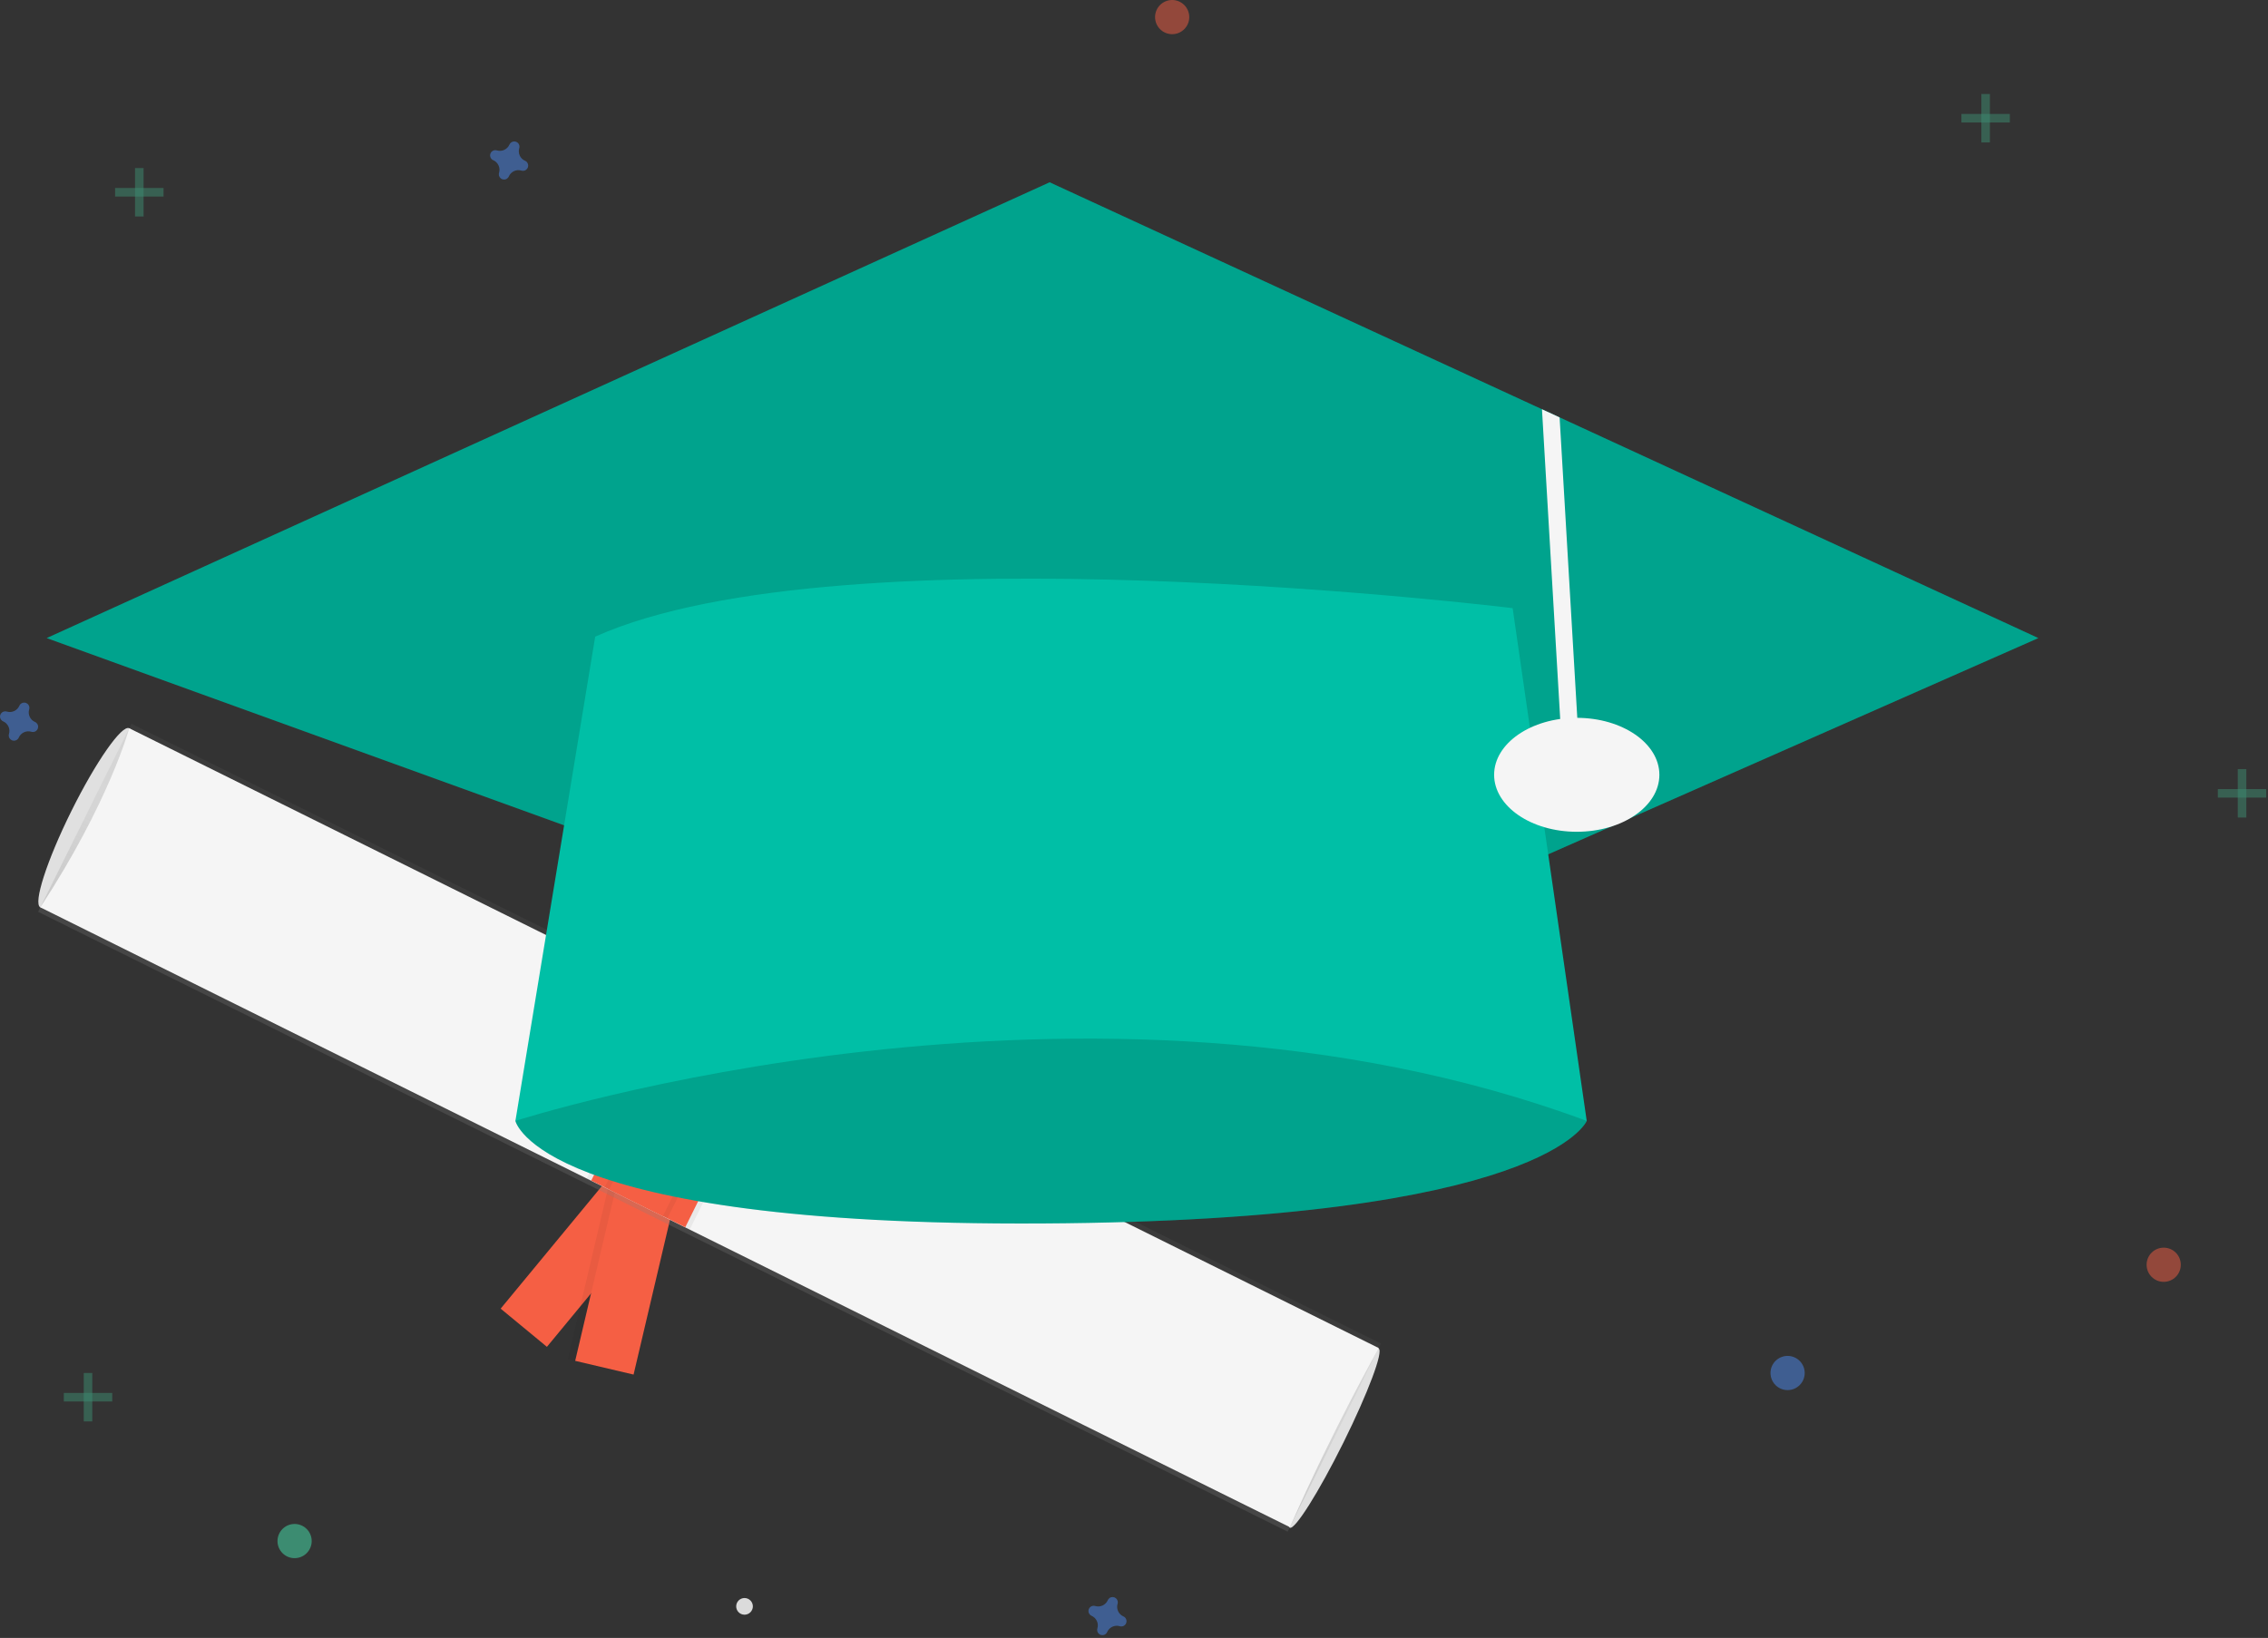 <svg width="796" height="575" viewBox="0 0 796 575" fill="none" xmlns="http://www.w3.org/2000/svg">
<rect x="0" y="0" width="796" height="575" fill="#333333" stroke="none"/>
<g id="undraw_Graduation" clip-path="url(#clip0)">
<path id="Vector" d="M34.471 289.428C43.085 272.065 47.958 256.942 45.353 255.65C42.749 254.358 33.654 267.386 25.039 284.748C16.424 302.111 11.552 317.233 14.156 318.526C16.761 319.818 25.856 306.79 34.471 289.428Z" fill="#E0E0E0"/>
<path id="Vector_2" d="M471.479 506.465C480.093 489.102 485.643 474.315 483.873 473.437C482.103 472.559 473.685 485.923 465.071 503.285C456.456 520.648 450.907 535.435 452.676 536.313C454.446 537.191 462.864 523.827 471.479 506.465Z" fill="#E0E0E0"/>
<path id="Vector_3" d="M236.643 418.691L220.406 405.284L175.715 459.407L191.952 472.814L236.643 418.691Z" fill="#F55F44"/>
<path id="Vector_4" opacity="0.05" d="M199.304 477.132L222.368 482.554L238.433 414.228L215.369 408.805L199.304 477.132Z" fill="black"/>
<path id="Vector_5" d="M201.87 477.735L222.368 482.554L238.433 414.228L217.935 409.409L201.87 477.735Z" fill="#F55F44"/>
<path id="Vector_6" d="M46.133 254.078L13.377 320.098L451.933 537.696L484.69 471.677L46.133 254.078Z" fill="url(#paint0_linear)"/>
<path id="Vector_7" d="M452.713 536.124C444.129 532.006 7.869 315.406 14.156 318.526C38.37 281.568 45.353 255.65 45.353 255.65L483.91 473.249C483.91 473.249 468.508 500.278 452.713 536.124Z" fill="#F5F5F5"/>
<path id="Vector_8" opacity="0.05" d="M273.277 368.739L237.123 350.801L205.927 413.676L242.08 431.614L273.277 368.739Z" fill="black"/>
<path id="Vector_9" d="M271.705 367.959L238.695 351.581L207.498 414.456L240.508 430.834L271.705 367.959Z" fill="#F55F44"/>
<path id="Vector_10" opacity="0.05" d="M265.417 364.839L243.411 353.92L212.214 416.796L234.221 427.715L265.417 364.839Z" fill="black"/>
<path id="Vector_11" d="M263.846 364.059L244.983 354.7L213.786 417.576L232.649 426.935L263.846 364.059Z" fill="#F55F44"/>
<path id="Vector_12" d="M261.306 566.851C262.921 566.851 264.231 565.541 264.231 563.925C264.231 562.309 262.921 560.999 261.306 560.999C259.69 560.999 258.38 562.309 258.38 563.925C258.38 565.541 259.69 566.851 261.306 566.851Z" fill="#DBDBDB"/>
<g class="stars">
<g id="Group" opacity="0.5">
<path id="Vector_13" opacity="0.5" d="M32.394 482H29.394V499H32.394V482Z" fill="#47E6B1"/>
<path id="Vector_14" opacity="0.5" d="M39.394 492V489H22.394V492H39.394Z" fill="#47E6B1"/>
</g>
<g id="Group_2" opacity="0.5">
<path id="Vector_15" opacity="0.5" d="M788.394 270H785.394V287H788.394V270Z" fill="#47E6B1"/>
<path id="Vector_16" opacity="0.5" d="M795.394 280V277H778.394V280H795.394Z" fill="#47E6B1"/>
</g>
<g id="Group_3" opacity="0.5">
<path id="Vector_17" opacity="0.5" d="M50.394 59H47.394V76H50.394V59Z" fill="#47E6B1"/>
<path id="Vector_18" opacity="0.5" d="M57.394 69V66H40.394V69H57.394Z" fill="#47E6B1"/>
</g>
<g id="Group_4" opacity="0.5">
<path id="Vector_19" opacity="0.5" d="M698.394 33H695.394V50H698.394V33Z" fill="#47E6B1"/>
<path id="Vector_20" opacity="0.5" d="M705.394 43V40H688.394V43H705.394Z" fill="#47E6B1"/>
</g>
<path id="Vector_21" opacity="0.5" d="M12.29 253.456C11.463 253.096 10.797 252.445 10.42 251.626C10.042 250.807 9.979 249.878 10.242 249.015C10.285 248.883 10.312 248.746 10.322 248.608V248.608C10.346 248.213 10.242 247.82 10.026 247.489C9.809 247.157 9.492 246.904 9.121 246.767C8.749 246.63 8.344 246.616 7.964 246.728C7.584 246.84 7.25 247.07 7.012 247.387V247.387C6.93 247.499 6.861 247.62 6.808 247.748C6.448 248.575 5.796 249.241 4.977 249.618C4.158 249.996 3.229 250.059 2.367 249.796C2.235 249.753 2.098 249.726 1.959 249.716V249.716C1.564 249.692 1.172 249.796 0.84 250.012C0.509 250.229 0.256 250.546 0.119 250.917C-0.018 251.289 -0.032 251.695 0.079 252.074C0.191 252.454 0.422 252.788 0.738 253.026V253.026C0.85 253.108 0.972 253.177 1.1 253.23C1.927 253.59 2.592 254.242 2.97 255.061C3.347 255.88 3.41 256.809 3.147 257.671C3.105 257.804 3.078 257.94 3.067 258.079V258.079C3.043 258.474 3.147 258.866 3.364 259.198C3.58 259.529 3.897 259.782 4.269 259.92C4.64 260.057 5.046 260.07 5.426 259.959C5.806 259.847 6.14 259.616 6.378 259.3V259.3C6.46 259.188 6.528 259.066 6.582 258.938C6.942 258.112 7.593 257.446 8.412 257.068C9.231 256.691 10.16 256.628 11.023 256.891C11.155 256.933 11.292 256.96 11.43 256.971V256.971C11.825 256.995 12.218 256.891 12.549 256.674C12.881 256.458 13.134 256.141 13.271 255.769C13.408 255.398 13.422 254.992 13.31 254.612C13.199 254.232 12.968 253.899 12.652 253.66C12.539 253.578 12.418 253.51 12.29 253.456V253.456Z" fill="#4D8AF0"/>
<path id="Vector_22" opacity="0.5" d="M184.29 56.456C183.463 56.096 182.797 55.445 182.42 54.626C182.042 53.807 181.979 52.878 182.242 52.015C182.285 51.883 182.312 51.746 182.322 51.608V51.608C182.346 51.213 182.242 50.82 182.026 50.489C181.81 50.157 181.492 49.904 181.121 49.767C180.749 49.63 180.344 49.616 179.964 49.728C179.584 49.84 179.25 50.07 179.012 50.387V50.387C178.93 50.499 178.861 50.62 178.808 50.748C178.448 51.575 177.796 52.241 176.977 52.618C176.158 52.996 175.229 53.059 174.367 52.796C174.235 52.753 174.098 52.727 173.959 52.716V52.716C173.564 52.692 173.172 52.796 172.84 53.012C172.509 53.229 172.256 53.546 172.119 53.917C171.982 54.289 171.968 54.694 172.079 55.074C172.191 55.454 172.422 55.788 172.738 56.026V56.026C172.85 56.108 172.972 56.177 173.1 56.23C173.927 56.59 174.592 57.242 174.97 58.061C175.347 58.88 175.41 59.809 175.147 60.671C175.105 60.803 175.078 60.94 175.067 61.079V61.079C175.043 61.474 175.147 61.866 175.364 62.198C175.58 62.529 175.897 62.782 176.269 62.919C176.64 63.056 177.046 63.07 177.426 62.959C177.806 62.847 178.14 62.616 178.378 62.3C178.46 62.188 178.528 62.066 178.582 61.938C178.942 61.111 179.593 60.446 180.412 60.069C181.231 59.691 182.16 59.628 183.023 59.891C183.155 59.933 183.292 59.96 183.43 59.971V59.971C183.825 59.995 184.218 59.891 184.549 59.674C184.881 59.458 185.134 59.141 185.271 58.769C185.408 58.398 185.422 57.992 185.31 57.612C185.199 57.232 184.968 56.898 184.651 56.66V56.66C184.539 56.578 184.418 56.51 184.29 56.456V56.456Z" fill="#4D8AF0"/>
<path id="Vector_23" opacity="0.5" d="M394.29 567.456C393.463 567.096 392.797 566.445 392.42 565.626C392.042 564.807 391.979 563.878 392.242 563.015C392.285 562.883 392.312 562.746 392.322 562.608V562.608C392.346 562.213 392.242 561.82 392.026 561.489C391.809 561.157 391.492 560.904 391.121 560.767C390.749 560.63 390.343 560.616 389.964 560.728C389.584 560.839 389.25 561.07 389.012 561.387C388.93 561.499 388.861 561.62 388.808 561.748C388.448 562.575 387.796 563.241 386.977 563.618C386.158 563.996 385.229 564.059 384.367 563.796C384.234 563.753 384.098 563.726 383.959 563.716V563.716C383.564 563.692 383.172 563.796 382.84 564.012C382.509 564.229 382.256 564.546 382.119 564.917C381.982 565.289 381.968 565.695 382.079 566.074C382.191 566.454 382.422 566.788 382.738 567.026C382.85 567.108 382.972 567.177 383.1 567.23C383.927 567.59 384.592 568.242 384.97 569.061C385.347 569.88 385.41 570.809 385.147 571.671C385.105 571.803 385.078 571.94 385.067 572.079V572.079C385.043 572.474 385.147 572.866 385.364 573.198C385.58 573.529 385.897 573.782 386.269 573.919C386.64 574.056 387.046 574.07 387.426 573.959C387.806 573.847 388.139 573.616 388.378 573.3V573.3C388.46 573.188 388.528 573.066 388.582 572.938C388.942 572.111 389.593 571.446 390.412 571.068C391.231 570.691 392.16 570.628 393.023 570.891C393.155 570.933 393.292 570.96 393.43 570.971V570.971C393.825 570.995 394.218 570.891 394.549 570.674C394.881 570.458 395.134 570.141 395.271 569.769C395.408 569.398 395.422 568.992 395.31 568.612C395.199 568.232 394.968 567.898 394.651 567.66V567.66C394.539 567.578 394.418 567.51 394.29 567.456V567.456Z" fill="#4D8AF0"/>
<path id="Vector_24" opacity="0.5" d="M759.394 450C762.708 450 765.394 447.314 765.394 444C765.394 440.686 762.708 438 759.394 438C756.081 438 753.394 440.686 753.394 444C753.394 447.314 756.081 450 759.394 450Z" fill="#F55F44"/>
<path id="Vector_25" opacity="0.5" d="M627.394 488C630.708 488 633.394 485.314 633.394 482C633.394 478.686 630.708 476 627.394 476C624.081 476 621.394 478.686 621.394 482C621.394 485.314 624.081 488 627.394 488Z" fill="#4D8AF0"/>
<path id="Vector_26" opacity="0.5" d="M103.394 547C106.708 547 109.394 544.314 109.394 541C109.394 537.686 106.708 535 103.394 535C100.081 535 97.394 537.686 97.394 541C97.394 544.314 100.081 547 103.394 547Z" fill="#47E6B1"/>
<path id="Vector_27" opacity="0.5" d="M411.394 12C414.708 12 417.394 9.314 417.394 6C417.394 2.686 414.708 0 411.394 0C408.081 0 405.394 2.686 405.394 6C405.394 9.314 408.081 12 411.394 12Z" fill="#F55F44"/>
</g>
<path id="Vector_28" d="M204.894 357.5L180.894 393.5C180.894 393.5 188.894 430.5 365.894 429.5C542.894 428.5 556.894 393.5 556.894 393.5L523.894 345.5L422.894 276.5L204.894 357.5Z" fill="#00BFA6"/>
<path id="Vector_29" opacity="0.15" d="M204.894 357.5L180.894 393.5C180.894 393.5 188.894 430.5 365.894 429.5C542.894 428.5 556.894 393.5 556.894 393.5L523.894 345.5L422.894 276.5L204.894 357.5Z" fill="black"/>
<path id="Vector_30" d="M715.394 224L400.394 363L16.394 224L368.394 64L541.184 143.67L547.374 146.53L715.394 224Z" fill="#00BFA6"/>
<path id="Vector_31" opacity="0.15" d="M715.394 224L400.394 363L16.394 224L368.394 64L541.184 143.67L547.374 146.53L715.394 224Z" fill="black"/>
<path id="Vector_32" d="M553.894 257.32L547.894 257.68L541.184 143.67L547.374 146.53L553.894 257.32Z" fill="#F5F5F5"/>
<path id="Vector_33" d="M208.894 223.5L180.894 393.5C180.894 393.5 381.894 328.5 556.894 393.5L530.894 213.5C530.894 213.5 295.894 184.5 208.894 223.5Z" fill="#00BFA6"/>
<path id="Vector_34" d="M553.394 292C569.411 292 582.394 283.046 582.394 272C582.394 260.954 569.411 252 553.394 252C537.378 252 524.394 260.954 524.394 272C524.394 283.046 537.378 292 553.394 292Z" fill="#F5F5F5"/>
</g>
<defs>
<linearGradient id="paint0_linear" x1="232.655" y1="428.897" x2="265.411" y2="362.878" gradientUnits="userSpaceOnUse">
<stop stop-color="#808080" stop-opacity="0.25"/>
<stop offset="0.535" stop-color="#808080" stop-opacity="0.12"/>
<stop offset="1" stop-color="#808080" stop-opacity="0.1"/>
</linearGradient>
<clipPath id="clip0">
<rect width="795.394" height="574.038" fill="white"/>
</clipPath>
</defs>
</svg>
